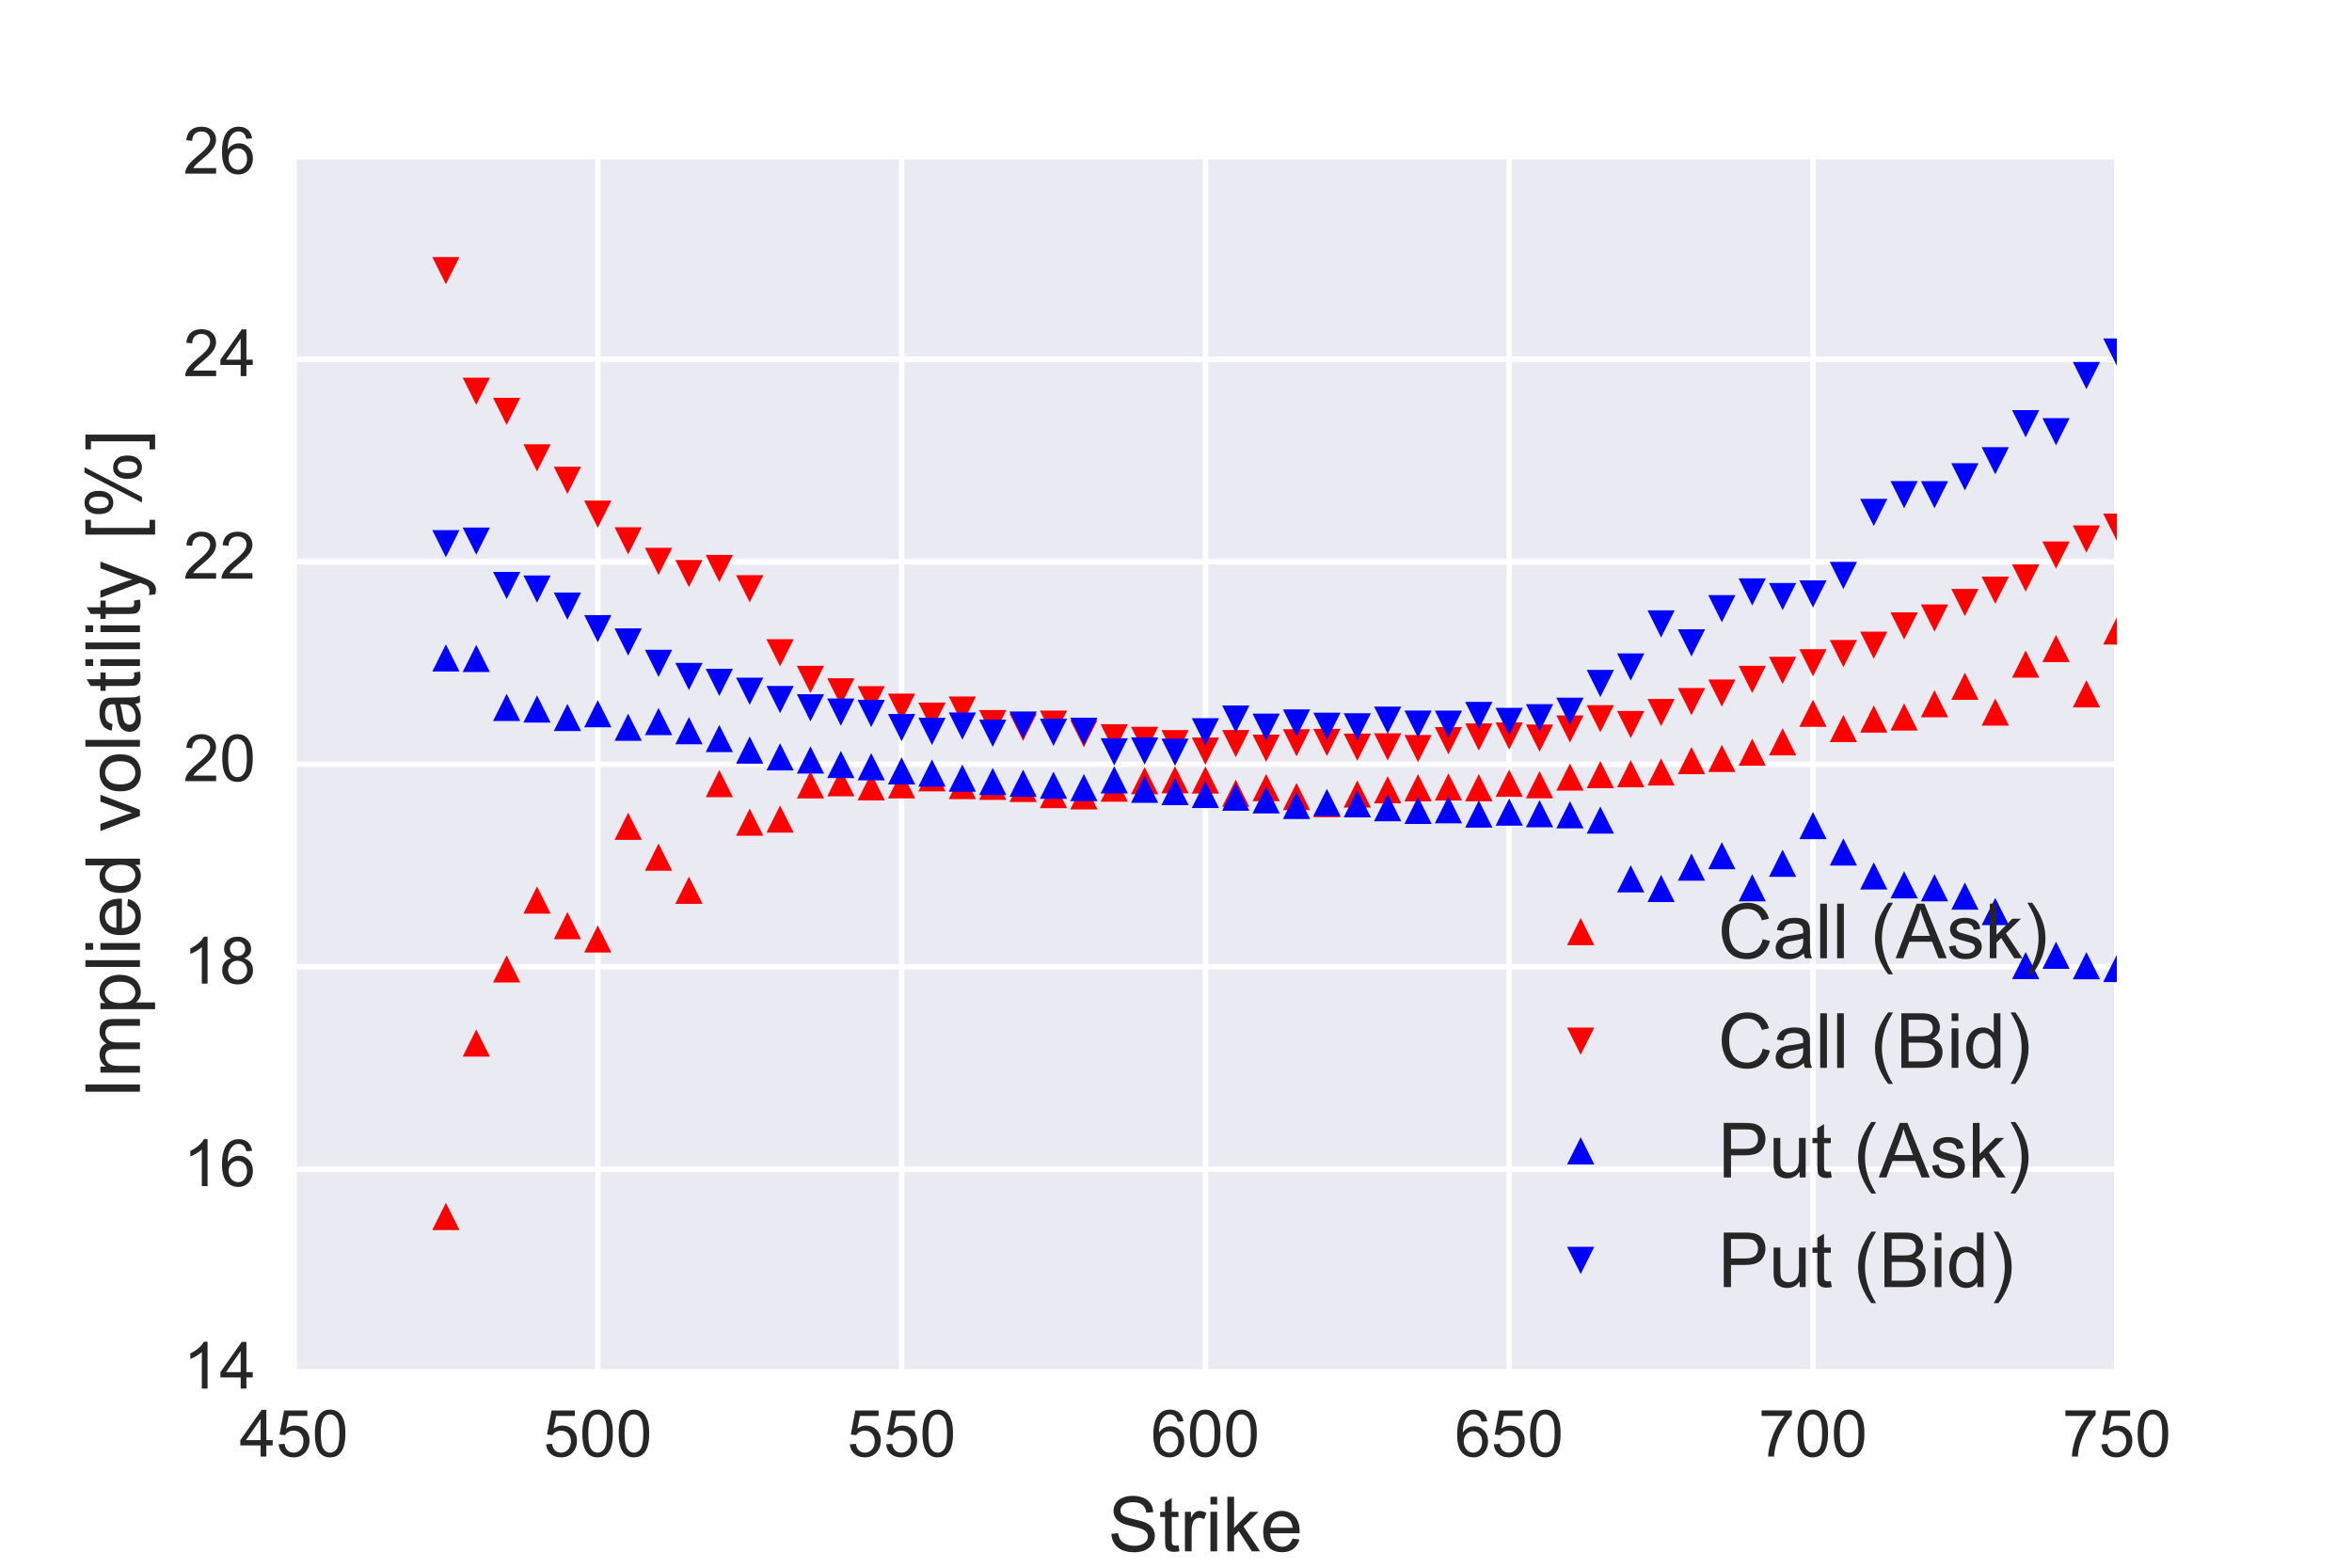 <?xml version="1.0" encoding="utf-8" standalone="no"?>
<!DOCTYPE svg PUBLIC "-//W3C//DTD SVG 1.1//EN"
  "http://www.w3.org/Graphics/SVG/1.1/DTD/svg11.dtd">
<!-- Created with matplotlib (http://matplotlib.org/) -->
<svg height="288pt" version="1.1" viewBox="0 0 432 288" width="432pt" xmlns="http://www.w3.org/2000/svg" xmlns:xlink="http://www.w3.org/1999/xlink">
 <defs>
  <style type="text/css">
*{stroke-linecap:butt;stroke-linejoin:round;stroke-miterlimit:100000;}
  </style>
 </defs>
 <g id="figure_1">
  <g id="patch_1">
   <path d="M 0 288 
L 432 288 
L 432 0 
L 0 0 
z
" style="fill:#ffffff;"/>
  </g>
  <g id="axes_1">
   <g id="patch_2">
    <path d="M 54 252 
L 388.8 252 
L 388.8 28.8 
L 54 28.8 
z
" style="fill:#eaeaf2;"/>
   </g>
   <g id="matplotlib.axis_1">
    <g id="xtick_1">
     <g id="line2d_1">
      <path clip-path="url(#p852583d0a5)" d="M 54 252 
L 54 28.8 
" style="fill:none;stroke:#ffffff;stroke-linecap:round;"/>
     </g>
     <g id="line2d_2">
      <defs>
       <path d="M 0 0 
L 0 0 
" id="mb7d02f98cc" style="stroke:#262626;"/>
      </defs>
      <g>
       <use style="fill:#262626;stroke:#262626;" x="54.0" xlink:href="#mb7d02f98cc" y="252.0"/>
      </g>
     </g>
     <g id="line2d_3">
      <g>
       <use style="fill:#262626;stroke:#262626;" x="54.0" xlink:href="#mb7d02f98cc" y="28.8"/>
      </g>
     </g>
     <g id="text_1">
      <!-- 450 -->
      <defs>
       <path d="M 4.156 35.297 
Q 4.156 48 6.766 55.734 
Q 9.375 63.484 14.516 67.672 
Q 19.672 71.875 27.484 71.875 
Q 33.25 71.875 37.594 69.547 
Q 41.938 67.234 44.766 62.859 
Q 47.609 58.5 49.219 52.219 
Q 50.828 45.953 50.828 35.297 
Q 50.828 22.703 48.234 14.969 
Q 45.656 7.234 40.5 3 
Q 35.359 -1.219 27.484 -1.219 
Q 17.141 -1.219 11.234 6.203 
Q 4.156 15.141 4.156 35.297 
M 13.188 35.297 
Q 13.188 17.672 17.312 11.828 
Q 21.438 6 27.484 6 
Q 33.547 6 37.672 11.859 
Q 41.797 17.719 41.797 35.297 
Q 41.797 52.984 37.672 58.781 
Q 33.547 64.594 27.391 64.594 
Q 21.344 64.594 17.719 59.469 
Q 13.188 52.938 13.188 35.297 
" id="ArialMT-30"/>
       <path d="M 32.328 0 
L 32.328 17.141 
L 1.266 17.141 
L 1.266 25.203 
L 33.938 71.578 
L 41.109 71.578 
L 41.109 25.203 
L 50.781 25.203 
L 50.781 17.141 
L 41.109 17.141 
L 41.109 0 
z
M 32.328 25.203 
L 32.328 57.469 
L 9.906 25.203 
z
" id="ArialMT-34"/>
       <path d="M 4.156 18.75 
L 13.375 19.531 
Q 14.406 12.797 18.141 9.391 
Q 21.875 6 27.156 6 
Q 33.5 6 37.891 10.781 
Q 42.281 15.578 42.281 23.484 
Q 42.281 31 38.062 35.344 
Q 33.844 39.703 27 39.703 
Q 22.75 39.703 19.328 37.766 
Q 15.922 35.844 13.969 32.766 
L 5.719 33.844 
L 12.641 70.609 
L 48.25 70.609 
L 48.25 62.203 
L 19.672 62.203 
L 15.828 42.969 
Q 22.266 47.469 29.344 47.469 
Q 38.719 47.469 45.156 40.969 
Q 51.609 34.469 51.609 24.266 
Q 51.609 14.547 45.953 7.469 
Q 39.062 -1.219 27.156 -1.219 
Q 17.391 -1.219 11.203 4.25 
Q 5.031 9.719 4.156 18.75 
" id="ArialMT-35"/>
      </defs>
      <g style="fill:#262626;" transform="translate(43.99 267.589)scale(0.12 -0.12)">
       <use xlink:href="#ArialMT-34"/>
       <use x="55.615" xlink:href="#ArialMT-35"/>
       <use x="111.23" xlink:href="#ArialMT-30"/>
      </g>
     </g>
    </g>
    <g id="xtick_2">
     <g id="line2d_4">
      <path clip-path="url(#p852583d0a5)" d="M 109.8 252 
L 109.8 28.8 
" style="fill:none;stroke:#ffffff;stroke-linecap:round;"/>
     </g>
     <g id="line2d_5">
      <g>
       <use style="fill:#262626;stroke:#262626;" x="109.8" xlink:href="#mb7d02f98cc" y="252.0"/>
      </g>
     </g>
     <g id="line2d_6">
      <g>
       <use style="fill:#262626;stroke:#262626;" x="109.8" xlink:href="#mb7d02f98cc" y="28.8"/>
      </g>
     </g>
     <g id="text_2">
      <!-- 500 -->
      <g style="fill:#262626;" transform="translate(99.79 267.589)scale(0.12 -0.12)">
       <use xlink:href="#ArialMT-35"/>
       <use x="55.615" xlink:href="#ArialMT-30"/>
       <use x="111.23" xlink:href="#ArialMT-30"/>
      </g>
     </g>
    </g>
    <g id="xtick_3">
     <g id="line2d_7">
      <path clip-path="url(#p852583d0a5)" d="M 165.6 252 
L 165.6 28.8 
" style="fill:none;stroke:#ffffff;stroke-linecap:round;"/>
     </g>
     <g id="line2d_8">
      <g>
       <use style="fill:#262626;stroke:#262626;" x="165.6" xlink:href="#mb7d02f98cc" y="252.0"/>
      </g>
     </g>
     <g id="line2d_9">
      <g>
       <use style="fill:#262626;stroke:#262626;" x="165.6" xlink:href="#mb7d02f98cc" y="28.8"/>
      </g>
     </g>
     <g id="text_3">
      <!-- 550 -->
      <g style="fill:#262626;" transform="translate(155.59 267.589)scale(0.12 -0.12)">
       <use xlink:href="#ArialMT-35"/>
       <use x="55.615" xlink:href="#ArialMT-35"/>
       <use x="111.23" xlink:href="#ArialMT-30"/>
      </g>
     </g>
    </g>
    <g id="xtick_4">
     <g id="line2d_10">
      <path clip-path="url(#p852583d0a5)" d="M 221.4 252 
L 221.4 28.8 
" style="fill:none;stroke:#ffffff;stroke-linecap:round;"/>
     </g>
     <g id="line2d_11">
      <g>
       <use style="fill:#262626;stroke:#262626;" x="221.4" xlink:href="#mb7d02f98cc" y="252.0"/>
      </g>
     </g>
     <g id="line2d_12">
      <g>
       <use style="fill:#262626;stroke:#262626;" x="221.4" xlink:href="#mb7d02f98cc" y="28.8"/>
      </g>
     </g>
     <g id="text_4">
      <!-- 600 -->
      <defs>
       <path d="M 49.75 54.047 
L 41.016 53.375 
Q 39.844 58.547 37.703 60.891 
Q 34.125 64.656 28.906 64.656 
Q 24.703 64.656 21.531 62.312 
Q 17.391 59.281 14.984 53.469 
Q 12.594 47.656 12.5 36.922 
Q 15.672 41.75 20.266 44.094 
Q 24.859 46.438 29.891 46.438 
Q 38.672 46.438 44.844 39.969 
Q 51.031 33.5 51.031 23.25 
Q 51.031 16.5 48.125 10.719 
Q 45.219 4.938 40.141 1.859 
Q 35.062 -1.219 28.609 -1.219 
Q 17.625 -1.219 10.688 6.859 
Q 3.766 14.938 3.766 33.5 
Q 3.766 54.25 11.422 63.672 
Q 18.109 71.875 29.438 71.875 
Q 37.891 71.875 43.281 67.141 
Q 48.688 62.406 49.75 54.047 
M 13.875 23.188 
Q 13.875 18.656 15.797 14.5 
Q 17.719 10.359 21.188 8.172 
Q 24.656 6 28.469 6 
Q 34.031 6 38.031 10.484 
Q 42.047 14.984 42.047 22.703 
Q 42.047 30.125 38.078 34.391 
Q 34.125 38.672 28.125 38.672 
Q 22.172 38.672 18.016 34.391 
Q 13.875 30.125 13.875 23.188 
" id="ArialMT-36"/>
      </defs>
      <g style="fill:#262626;" transform="translate(211.39 267.589)scale(0.12 -0.12)">
       <use xlink:href="#ArialMT-36"/>
       <use x="55.615" xlink:href="#ArialMT-30"/>
       <use x="111.23" xlink:href="#ArialMT-30"/>
      </g>
     </g>
    </g>
    <g id="xtick_5">
     <g id="line2d_13">
      <path clip-path="url(#p852583d0a5)" d="M 277.2 252 
L 277.2 28.8 
" style="fill:none;stroke:#ffffff;stroke-linecap:round;"/>
     </g>
     <g id="line2d_14">
      <g>
       <use style="fill:#262626;stroke:#262626;" x="277.2" xlink:href="#mb7d02f98cc" y="252.0"/>
      </g>
     </g>
     <g id="line2d_15">
      <g>
       <use style="fill:#262626;stroke:#262626;" x="277.2" xlink:href="#mb7d02f98cc" y="28.8"/>
      </g>
     </g>
     <g id="text_5">
      <!-- 650 -->
      <g style="fill:#262626;" transform="translate(267.19 267.589)scale(0.12 -0.12)">
       <use xlink:href="#ArialMT-36"/>
       <use x="55.615" xlink:href="#ArialMT-35"/>
       <use x="111.23" xlink:href="#ArialMT-30"/>
      </g>
     </g>
    </g>
    <g id="xtick_6">
     <g id="line2d_16">
      <path clip-path="url(#p852583d0a5)" d="M 333 252 
L 333 28.8 
" style="fill:none;stroke:#ffffff;stroke-linecap:round;"/>
     </g>
     <g id="line2d_17">
      <g>
       <use style="fill:#262626;stroke:#262626;" x="333.0" xlink:href="#mb7d02f98cc" y="252.0"/>
      </g>
     </g>
     <g id="line2d_18">
      <g>
       <use style="fill:#262626;stroke:#262626;" x="333.0" xlink:href="#mb7d02f98cc" y="28.8"/>
      </g>
     </g>
     <g id="text_6">
      <!-- 700 -->
      <defs>
       <path d="M 4.734 62.203 
L 4.734 70.656 
L 51.078 70.656 
L 51.078 63.812 
Q 44.234 56.547 37.516 44.484 
Q 30.812 32.422 27.156 19.672 
Q 24.516 10.688 23.781 0 
L 14.75 0 
Q 14.891 8.453 18.062 20.406 
Q 21.234 32.375 27.172 43.484 
Q 33.109 54.594 39.797 62.203 
z
" id="ArialMT-37"/>
      </defs>
      <g style="fill:#262626;" transform="translate(322.99 267.589)scale(0.12 -0.12)">
       <use xlink:href="#ArialMT-37"/>
       <use x="55.615" xlink:href="#ArialMT-30"/>
       <use x="111.23" xlink:href="#ArialMT-30"/>
      </g>
     </g>
    </g>
    <g id="xtick_7">
     <g id="line2d_19">
      <path clip-path="url(#p852583d0a5)" d="M 388.8 252 
L 388.8 28.8 
" style="fill:none;stroke:#ffffff;stroke-linecap:round;"/>
     </g>
     <g id="line2d_20">
      <g>
       <use style="fill:#262626;stroke:#262626;" x="388.8" xlink:href="#mb7d02f98cc" y="252.0"/>
      </g>
     </g>
     <g id="line2d_21">
      <g>
       <use style="fill:#262626;stroke:#262626;" x="388.8" xlink:href="#mb7d02f98cc" y="28.8"/>
      </g>
     </g>
     <g id="text_7">
      <!-- 750 -->
      <g style="fill:#262626;" transform="translate(378.79 267.589)scale(0.12 -0.12)">
       <use xlink:href="#ArialMT-37"/>
       <use x="55.615" xlink:href="#ArialMT-35"/>
       <use x="111.23" xlink:href="#ArialMT-30"/>
      </g>
     </g>
    </g>
    <g id="text_8">
     <!-- Strike -->
     <defs>
      <path d="M 42.094 16.703 
L 51.172 15.578 
Q 49.031 7.625 43.219 3.219 
Q 37.406 -1.172 28.375 -1.172 
Q 17 -1.172 10.328 5.828 
Q 3.656 12.844 3.656 25.484 
Q 3.656 38.578 10.391 45.797 
Q 17.141 53.031 27.875 53.031 
Q 38.281 53.031 44.875 45.953 
Q 51.469 38.875 51.469 26.031 
Q 51.469 25.25 51.422 23.688 
L 12.75 23.688 
Q 13.234 15.141 17.578 10.594 
Q 21.922 6.062 28.422 6.062 
Q 33.25 6.062 36.672 8.594 
Q 40.094 11.141 42.094 16.703 
M 13.234 30.906 
L 42.188 30.906 
Q 41.609 37.453 38.875 40.719 
Q 34.672 45.797 27.984 45.797 
Q 21.922 45.797 17.797 41.75 
Q 13.672 37.703 13.234 30.906 
" id="ArialMT-65"/>
      <path d="M 25.781 7.859 
L 27.047 0.094 
Q 23.344 -0.688 20.406 -0.688 
Q 15.625 -0.688 12.984 0.828 
Q 10.359 2.344 9.281 4.812 
Q 8.203 7.281 8.203 15.188 
L 8.203 45.016 
L 1.766 45.016 
L 1.766 51.859 
L 8.203 51.859 
L 8.203 64.703 
L 16.938 69.969 
L 16.938 51.859 
L 25.781 51.859 
L 25.781 45.016 
L 16.938 45.016 
L 16.938 14.703 
Q 16.938 10.938 17.406 9.859 
Q 17.875 8.797 18.922 8.156 
Q 19.969 7.516 21.922 7.516 
Q 23.391 7.516 25.781 7.859 
" id="ArialMT-74"/>
      <path d="M 4.5 23 
L 13.422 23.781 
Q 14.062 18.406 16.375 14.969 
Q 18.703 11.531 23.578 9.406 
Q 28.469 7.281 34.578 7.281 
Q 39.984 7.281 44.141 8.891 
Q 48.297 10.5 50.312 13.297 
Q 52.344 16.109 52.344 19.438 
Q 52.344 22.797 50.391 25.312 
Q 48.438 27.828 43.953 29.547 
Q 41.062 30.672 31.203 33.031 
Q 21.344 35.406 17.391 37.5 
Q 12.25 40.188 9.734 44.156 
Q 7.234 48.141 7.234 53.078 
Q 7.234 58.5 10.297 63.203 
Q 13.375 67.922 19.281 70.359 
Q 25.203 72.797 32.422 72.797 
Q 40.375 72.797 46.453 70.234 
Q 52.547 67.672 55.812 62.688 
Q 59.078 57.719 59.328 51.422 
L 50.25 50.734 
Q 49.516 57.516 45.281 60.984 
Q 41.062 64.453 32.812 64.453 
Q 24.219 64.453 20.281 61.297 
Q 16.359 58.156 16.359 53.719 
Q 16.359 49.859 19.141 47.359 
Q 21.875 44.875 33.422 42.266 
Q 44.969 39.656 49.266 37.703 
Q 55.516 34.812 58.484 30.391 
Q 61.469 25.984 61.469 20.219 
Q 61.469 14.5 58.203 9.438 
Q 54.938 4.391 48.797 1.578 
Q 42.672 -1.219 35.016 -1.219 
Q 25.297 -1.219 18.719 1.609 
Q 12.156 4.438 8.422 10.125 
Q 4.688 15.828 4.5 23 
" id="ArialMT-53"/>
      <path d="M 6.641 61.469 
L 6.641 71.578 
L 15.438 71.578 
L 15.438 61.469 
z
M 6.641 0 
L 6.641 51.859 
L 15.438 51.859 
L 15.438 0 
z
" id="ArialMT-69"/>
      <path d="M 6.5 0 
L 6.5 51.859 
L 14.406 51.859 
L 14.406 44 
Q 17.438 49.516 20 51.266 
Q 22.562 53.031 25.641 53.031 
Q 30.078 53.031 34.672 50.203 
L 31.641 42.047 
Q 28.422 43.953 25.203 43.953 
Q 22.312 43.953 20.016 42.219 
Q 17.719 40.484 16.75 37.406 
Q 15.281 32.719 15.281 27.156 
L 15.281 0 
z
" id="ArialMT-72"/>
      <path d="M 6.641 0 
L 6.641 71.578 
L 15.438 71.578 
L 15.438 30.766 
L 36.234 51.859 
L 47.609 51.859 
L 27.781 32.625 
L 49.609 0 
L 38.766 0 
L 21.625 26.516 
L 15.438 20.562 
L 15.438 0 
z
" id="ArialMT-6b"/>
     </defs>
     <g style="fill:#262626;" transform="translate(203.507 284.995)scale(0.14 -0.14)">
      <use xlink:href="#ArialMT-53"/>
      <use x="66.699" xlink:href="#ArialMT-74"/>
      <use x="94.482" xlink:href="#ArialMT-72"/>
      <use x="127.783" xlink:href="#ArialMT-69"/>
      <use x="150.0" xlink:href="#ArialMT-6b"/>
      <use x="200.0" xlink:href="#ArialMT-65"/>
     </g>
    </g>
   </g>
   <g id="matplotlib.axis_2">
    <g id="ytick_1">
     <g id="line2d_22">
      <path clip-path="url(#p852583d0a5)" d="M 54 252 
L 388.8 252 
" style="fill:none;stroke:#ffffff;stroke-linecap:round;"/>
     </g>
     <g id="line2d_23">
      <g>
       <use style="fill:#262626;stroke:#262626;" x="54.0" xlink:href="#mb7d02f98cc" y="252.0"/>
      </g>
     </g>
     <g id="line2d_24">
      <g>
       <use style="fill:#262626;stroke:#262626;" x="388.8" xlink:href="#mb7d02f98cc" y="252.0"/>
      </g>
     </g>
     <g id="text_9">
      <!-- 14 -->
      <defs>
       <path d="M 37.25 0 
L 28.469 0 
L 28.469 56 
Q 25.297 52.984 20.141 49.953 
Q 14.984 46.922 10.891 45.406 
L 10.891 53.906 
Q 18.266 57.375 23.781 62.297 
Q 29.297 67.234 31.594 71.875 
L 37.25 71.875 
z
" id="ArialMT-31"/>
      </defs>
      <g style="fill:#262626;" transform="translate(33.654 255.102)scale(0.12 -0.12)">
       <use xlink:href="#ArialMT-31"/>
       <use x="55.615" xlink:href="#ArialMT-34"/>
      </g>
     </g>
    </g>
    <g id="ytick_2">
     <g id="line2d_25">
      <path clip-path="url(#p852583d0a5)" d="M 54 214.8 
L 388.8 214.8 
" style="fill:none;stroke:#ffffff;stroke-linecap:round;"/>
     </g>
     <g id="line2d_26">
      <g>
       <use style="fill:#262626;stroke:#262626;" x="54.0" xlink:href="#mb7d02f98cc" y="214.8"/>
      </g>
     </g>
     <g id="line2d_27">
      <g>
       <use style="fill:#262626;stroke:#262626;" x="388.8" xlink:href="#mb7d02f98cc" y="214.8"/>
      </g>
     </g>
     <g id="text_10">
      <!-- 16 -->
      <g style="fill:#262626;" transform="translate(33.654 217.902)scale(0.12 -0.12)">
       <use xlink:href="#ArialMT-31"/>
       <use x="55.615" xlink:href="#ArialMT-36"/>
      </g>
     </g>
    </g>
    <g id="ytick_3">
     <g id="line2d_28">
      <path clip-path="url(#p852583d0a5)" d="M 54 177.6 
L 388.8 177.6 
" style="fill:none;stroke:#ffffff;stroke-linecap:round;"/>
     </g>
     <g id="line2d_29">
      <g>
       <use style="fill:#262626;stroke:#262626;" x="54.0" xlink:href="#mb7d02f98cc" y="177.6"/>
      </g>
     </g>
     <g id="line2d_30">
      <g>
       <use style="fill:#262626;stroke:#262626;" x="388.8" xlink:href="#mb7d02f98cc" y="177.6"/>
      </g>
     </g>
     <g id="text_11">
      <!-- 18 -->
      <defs>
       <path d="M 17.672 38.812 
Q 12.203 40.828 9.562 44.531 
Q 6.938 48.25 6.938 53.422 
Q 6.938 61.234 12.547 66.547 
Q 18.172 71.875 27.484 71.875 
Q 36.859 71.875 42.578 66.422 
Q 48.297 60.984 48.297 53.172 
Q 48.297 48.188 45.672 44.5 
Q 43.062 40.828 37.75 38.812 
Q 44.344 36.672 47.781 31.875 
Q 51.219 27.094 51.219 20.453 
Q 51.219 11.281 44.719 5.031 
Q 38.234 -1.219 27.641 -1.219 
Q 17.047 -1.219 10.547 5.047 
Q 4.047 11.328 4.047 20.703 
Q 4.047 27.688 7.594 32.391 
Q 11.141 37.109 17.672 38.812 
M 15.922 53.719 
Q 15.922 48.641 19.188 45.406 
Q 22.469 42.188 27.688 42.188 
Q 32.766 42.188 36.016 45.375 
Q 39.266 48.578 39.266 53.219 
Q 39.266 58.062 35.906 61.359 
Q 32.562 64.656 27.594 64.656 
Q 22.562 64.656 19.234 61.422 
Q 15.922 58.203 15.922 53.719 
M 13.094 20.656 
Q 13.094 16.891 14.875 13.375 
Q 16.656 9.859 20.172 7.922 
Q 23.688 6 27.734 6 
Q 34.031 6 38.125 10.047 
Q 42.234 14.109 42.234 20.359 
Q 42.234 26.703 38.016 30.859 
Q 33.797 35.016 27.438 35.016 
Q 21.234 35.016 17.156 30.906 
Q 13.094 26.812 13.094 20.656 
" id="ArialMT-38"/>
      </defs>
      <g style="fill:#262626;" transform="translate(33.654 180.702)scale(0.12 -0.12)">
       <use xlink:href="#ArialMT-31"/>
       <use x="55.615" xlink:href="#ArialMT-38"/>
      </g>
     </g>
    </g>
    <g id="ytick_4">
     <g id="line2d_31">
      <path clip-path="url(#p852583d0a5)" d="M 54 140.4 
L 388.8 140.4 
" style="fill:none;stroke:#ffffff;stroke-linecap:round;"/>
     </g>
     <g id="line2d_32">
      <g>
       <use style="fill:#262626;stroke:#262626;" x="54.0" xlink:href="#mb7d02f98cc" y="140.4"/>
      </g>
     </g>
     <g id="line2d_33">
      <g>
       <use style="fill:#262626;stroke:#262626;" x="388.8" xlink:href="#mb7d02f98cc" y="140.4"/>
      </g>
     </g>
     <g id="text_12">
      <!-- 20 -->
      <defs>
       <path d="M 50.344 8.453 
L 50.344 0 
L 3.031 0 
Q 2.938 3.172 4.047 6.109 
Q 5.859 10.938 9.828 15.625 
Q 13.812 20.312 21.344 26.469 
Q 33.016 36.031 37.109 41.625 
Q 41.219 47.219 41.219 52.203 
Q 41.219 57.422 37.469 61 
Q 33.734 64.594 27.734 64.594 
Q 21.391 64.594 17.578 60.781 
Q 13.766 56.984 13.719 50.25 
L 4.688 51.172 
Q 5.609 61.281 11.656 66.578 
Q 17.719 71.875 27.938 71.875 
Q 38.234 71.875 44.234 66.156 
Q 50.25 60.453 50.25 52 
Q 50.25 47.703 48.484 43.547 
Q 46.734 39.406 42.656 34.812 
Q 38.578 30.219 29.109 22.219 
Q 21.188 15.578 18.938 13.203 
Q 16.703 10.844 15.234 8.453 
z
" id="ArialMT-32"/>
      </defs>
      <g style="fill:#262626;" transform="translate(33.654 143.502)scale(0.12 -0.12)">
       <use xlink:href="#ArialMT-32"/>
       <use x="55.615" xlink:href="#ArialMT-30"/>
      </g>
     </g>
    </g>
    <g id="ytick_5">
     <g id="line2d_34">
      <path clip-path="url(#p852583d0a5)" d="M 54 103.2 
L 388.8 103.2 
" style="fill:none;stroke:#ffffff;stroke-linecap:round;"/>
     </g>
     <g id="line2d_35">
      <g>
       <use style="fill:#262626;stroke:#262626;" x="54.0" xlink:href="#mb7d02f98cc" y="103.2"/>
      </g>
     </g>
     <g id="line2d_36">
      <g>
       <use style="fill:#262626;stroke:#262626;" x="388.8" xlink:href="#mb7d02f98cc" y="103.2"/>
      </g>
     </g>
     <g id="text_13">
      <!-- 22 -->
      <g style="fill:#262626;" transform="translate(33.654 106.302)scale(0.12 -0.12)">
       <use xlink:href="#ArialMT-32"/>
       <use x="55.615" xlink:href="#ArialMT-32"/>
      </g>
     </g>
    </g>
    <g id="ytick_6">
     <g id="line2d_37">
      <path clip-path="url(#p852583d0a5)" d="M 54 66 
L 388.8 66 
" style="fill:none;stroke:#ffffff;stroke-linecap:round;"/>
     </g>
     <g id="line2d_38">
      <g>
       <use style="fill:#262626;stroke:#262626;" x="54.0" xlink:href="#mb7d02f98cc" y="66.0"/>
      </g>
     </g>
     <g id="line2d_39">
      <g>
       <use style="fill:#262626;stroke:#262626;" x="388.8" xlink:href="#mb7d02f98cc" y="66.0"/>
      </g>
     </g>
     <g id="text_14">
      <!-- 24 -->
      <g style="fill:#262626;" transform="translate(33.654 69.102)scale(0.12 -0.12)">
       <use xlink:href="#ArialMT-32"/>
       <use x="55.615" xlink:href="#ArialMT-34"/>
      </g>
     </g>
    </g>
    <g id="ytick_7">
     <g id="line2d_40">
      <path clip-path="url(#p852583d0a5)" d="M 54 28.8 
L 388.8 28.8 
" style="fill:none;stroke:#ffffff;stroke-linecap:round;"/>
     </g>
     <g id="line2d_41">
      <g>
       <use style="fill:#262626;stroke:#262626;" x="54.0" xlink:href="#mb7d02f98cc" y="28.8"/>
      </g>
     </g>
     <g id="line2d_42">
      <g>
       <use style="fill:#262626;stroke:#262626;" x="388.8" xlink:href="#mb7d02f98cc" y="28.8"/>
      </g>
     </g>
     <g id="text_15">
      <!-- 26 -->
      <g style="fill:#262626;" transform="translate(33.654 31.902)scale(0.12 -0.12)">
       <use xlink:href="#ArialMT-32"/>
       <use x="55.615" xlink:href="#ArialMT-36"/>
      </g>
     </g>
    </g>
    <g id="text_16">
     <!-- Implied volatility [%] -->
     <defs>
      <path d="M 9.328 0 
L 9.328 71.578 
L 18.797 71.578 
L 18.797 0 
z
" id="ArialMT-49"/>
      <path d="M 40.438 6.391 
Q 35.547 2.25 31.031 0.531 
Q 26.516 -1.172 21.344 -1.172 
Q 12.797 -1.172 8.203 3 
Q 3.609 7.172 3.609 13.672 
Q 3.609 17.484 5.344 20.625 
Q 7.078 23.781 9.891 25.688 
Q 12.703 27.594 16.219 28.562 
Q 18.797 29.25 24.031 29.891 
Q 34.672 31.156 39.703 32.906 
Q 39.75 34.719 39.75 35.203 
Q 39.75 40.578 37.25 42.781 
Q 33.891 45.75 27.25 45.75 
Q 21.047 45.75 18.094 43.578 
Q 15.141 41.406 13.719 35.891 
L 5.125 37.062 
Q 6.297 42.578 8.984 45.969 
Q 11.672 49.359 16.75 51.188 
Q 21.828 53.031 28.516 53.031 
Q 35.156 53.031 39.297 51.469 
Q 43.453 49.906 45.406 47.531 
Q 47.359 45.172 48.141 41.547 
Q 48.578 39.312 48.578 33.453 
L 48.578 21.734 
Q 48.578 9.469 49.141 6.219 
Q 49.703 2.984 51.375 0 
L 42.188 0 
Q 40.828 2.734 40.438 6.391 
M 39.703 26.031 
Q 34.906 24.078 25.344 22.703 
Q 19.922 21.922 17.672 20.938 
Q 15.438 19.969 14.203 18.094 
Q 12.984 16.219 12.984 13.922 
Q 12.984 10.406 15.641 8.062 
Q 18.312 5.719 23.438 5.719 
Q 28.516 5.719 32.469 7.938 
Q 36.422 10.156 38.281 14.016 
Q 39.703 17 39.703 22.797 
z
" id="ArialMT-61"/>
      <path d="M 6.203 -19.969 
L 5.219 -11.719 
Q 8.109 -12.5 10.25 -12.5 
Q 13.188 -12.5 14.938 -11.516 
Q 16.703 -10.547 17.828 -8.797 
Q 18.656 -7.469 20.516 -2.25 
Q 20.75 -1.516 21.297 -0.094 
L 1.609 51.859 
L 11.078 51.859 
L 21.875 21.828 
Q 23.969 16.109 25.641 9.812 
Q 27.156 15.875 29.25 21.625 
L 40.328 51.859 
L 49.125 51.859 
L 29.391 -0.875 
Q 26.219 -9.422 24.469 -12.641 
Q 22.125 -17 19.094 -19.016 
Q 16.062 -21.047 11.859 -21.047 
Q 9.328 -21.047 6.203 -19.969 
" id="ArialMT-79"/>
      <path d="M 40.234 0 
L 40.234 6.547 
Q 35.297 -1.172 25.734 -1.172 
Q 19.531 -1.172 14.328 2.25 
Q 9.125 5.672 6.266 11.797 
Q 3.422 17.922 3.422 25.875 
Q 3.422 33.641 6 39.969 
Q 8.594 46.297 13.766 49.656 
Q 18.953 53.031 25.344 53.031 
Q 30.031 53.031 33.688 51.047 
Q 37.359 49.078 39.656 45.906 
L 39.656 71.578 
L 48.391 71.578 
L 48.391 0 
z
M 12.453 25.875 
Q 12.453 15.922 16.641 10.984 
Q 20.844 6.062 26.562 6.062 
Q 32.328 6.062 36.344 10.766 
Q 40.375 15.484 40.375 25.141 
Q 40.375 35.797 36.266 40.766 
Q 32.172 45.75 26.172 45.75 
Q 20.312 45.75 16.375 40.969 
Q 12.453 36.188 12.453 25.875 
" id="ArialMT-64"/>
      <path d="M 21 0 
L 1.266 51.859 
L 10.547 51.859 
L 21.688 20.797 
Q 23.484 15.766 25 10.359 
Q 26.172 14.453 28.266 20.219 
L 39.797 51.859 
L 48.828 51.859 
L 29.203 0 
z
" id="ArialMT-76"/>
      <path d="M 6.594 -19.875 
L 6.594 51.859 
L 14.594 51.859 
L 14.594 45.125 
Q 17.438 49.078 21 51.047 
Q 24.562 53.031 29.641 53.031 
Q 36.281 53.031 41.359 49.609 
Q 46.438 46.188 49.016 39.953 
Q 51.609 33.734 51.609 26.312 
Q 51.609 18.359 48.75 11.984 
Q 45.906 5.609 40.453 2.219 
Q 35.016 -1.172 29 -1.172 
Q 24.609 -1.172 21.109 0.688 
Q 17.625 2.547 15.375 5.375 
L 15.375 -19.875 
z
M 14.547 25.641 
Q 14.547 15.625 18.594 10.844 
Q 22.656 6.062 28.422 6.062 
Q 34.281 6.062 38.453 11.016 
Q 42.625 15.969 42.625 26.375 
Q 42.625 36.281 38.547 41.203 
Q 34.469 46.141 28.812 46.141 
Q 23.188 46.141 18.859 40.891 
Q 14.547 35.641 14.547 25.641 
" id="ArialMT-70"/>
      <path d="M 6.391 0 
L 6.391 71.578 
L 15.188 71.578 
L 15.188 0 
z
" id="ArialMT-6c"/>
      <path d="M 3.328 25.922 
Q 3.328 40.328 11.328 47.266 
Q 18.016 53.031 27.641 53.031 
Q 38.328 53.031 45.109 46.016 
Q 51.906 39.016 51.906 26.656 
Q 51.906 16.656 48.906 10.906 
Q 45.906 5.172 40.156 2 
Q 34.422 -1.172 27.641 -1.172 
Q 16.75 -1.172 10.031 5.812 
Q 3.328 12.797 3.328 25.922 
M 12.359 25.922 
Q 12.359 15.969 16.703 11.016 
Q 21.047 6.062 27.641 6.062 
Q 34.188 6.062 38.531 11.031 
Q 42.875 16.016 42.875 26.219 
Q 42.875 35.844 38.5 40.797 
Q 34.125 45.75 27.641 45.75 
Q 21.047 45.75 16.703 40.812 
Q 12.359 35.891 12.359 25.922 
" id="ArialMT-6f"/>
      <path d="M 6.594 0 
L 6.594 51.859 
L 14.453 51.859 
L 14.453 44.578 
Q 16.891 48.391 20.938 50.703 
Q 25 53.031 30.172 53.031 
Q 35.938 53.031 39.625 50.641 
Q 43.312 48.25 44.828 43.953 
Q 50.984 53.031 60.844 53.031 
Q 68.562 53.031 72.703 48.75 
Q 76.859 44.484 76.859 35.594 
L 76.859 0 
L 68.109 0 
L 68.109 32.672 
Q 68.109 37.938 67.25 40.25 
Q 66.406 42.578 64.156 43.984 
Q 61.922 45.406 58.891 45.406 
Q 53.422 45.406 49.797 41.766 
Q 46.188 38.141 46.188 30.125 
L 46.188 0 
L 37.406 0 
L 37.406 33.688 
Q 37.406 39.547 35.25 42.469 
Q 33.109 45.406 28.219 45.406 
Q 24.516 45.406 21.359 43.453 
Q 18.219 41.5 16.797 37.734 
Q 15.375 33.984 15.375 26.906 
L 15.375 0 
z
" id="ArialMT-6d"/>
      <path d="M 6.781 -19.875 
L 6.781 71.578 
L 26.172 71.578 
L 26.172 64.312 
L 15.578 64.312 
L 15.578 -12.594 
L 26.172 -12.594 
L 26.172 -19.875 
z
" id="ArialMT-5b"/>
      <path d="M 5.812 54.391 
Q 5.812 62.062 9.672 67.422 
Q 13.531 72.797 20.844 72.797 
Q 27.594 72.797 32 67.984 
Q 36.422 63.188 36.422 53.859 
Q 36.422 44.781 31.953 39.875 
Q 27.484 34.969 20.953 34.969 
Q 14.453 34.969 10.125 39.797 
Q 5.812 44.625 5.812 54.391 
M 21.094 66.75 
Q 17.828 66.75 15.656 63.906 
Q 13.484 61.078 13.484 53.516 
Q 13.484 46.625 15.672 43.812 
Q 17.875 41.016 21.094 41.016 
Q 24.422 41.016 26.594 43.844 
Q 28.766 46.688 28.766 54.203 
Q 28.766 61.141 26.562 63.938 
Q 24.359 66.75 21.094 66.75 
M 21.141 -2.641 
L 60.297 72.797 
L 67.438 72.797 
L 28.422 -2.641 
z
M 52.094 16.797 
Q 52.094 24.516 55.953 29.859 
Q 59.812 35.203 67.188 35.203 
Q 73.922 35.203 78.344 30.391 
Q 82.766 25.594 82.766 16.266 
Q 82.766 7.172 78.297 2.266 
Q 73.828 -2.641 67.234 -2.641 
Q 60.75 -2.641 56.422 2.219 
Q 52.094 7.078 52.094 16.797 
M 67.438 29.156 
Q 64.109 29.156 61.938 26.312 
Q 59.766 23.484 59.766 15.922 
Q 59.766 9.078 61.953 6.25 
Q 64.156 3.422 67.391 3.422 
Q 70.75 3.422 72.922 6.25 
Q 75.094 9.078 75.094 16.609 
Q 75.094 23.531 72.891 26.344 
Q 70.703 29.156 67.438 29.156 
" id="ArialMT-25"/>
      <path d="M 21.297 -19.875 
L 1.906 -19.875 
L 1.906 -12.594 
L 12.5 -12.594 
L 12.5 64.312 
L 1.906 64.312 
L 1.906 71.578 
L 21.297 71.578 
z
" id="ArialMT-5d"/>
      <path id="ArialMT-20"/>
     </defs>
     <g style="fill:#262626;" transform="translate(25.707 201.863)rotate(-90.0)scale(0.14 -0.14)">
      <use xlink:href="#ArialMT-49"/>
      <use x="27.783" xlink:href="#ArialMT-6d"/>
      <use x="111.084" xlink:href="#ArialMT-70"/>
      <use x="166.699" xlink:href="#ArialMT-6c"/>
      <use x="188.916" xlink:href="#ArialMT-69"/>
      <use x="211.133" xlink:href="#ArialMT-65"/>
      <use x="266.748" xlink:href="#ArialMT-64"/>
      <use x="322.363" xlink:href="#ArialMT-20"/>
      <use x="350.146" xlink:href="#ArialMT-76"/>
      <use x="400.146" xlink:href="#ArialMT-6f"/>
      <use x="455.762" xlink:href="#ArialMT-6c"/>
      <use x="477.979" xlink:href="#ArialMT-61"/>
      <use x="533.594" xlink:href="#ArialMT-74"/>
      <use x="561.377" xlink:href="#ArialMT-69"/>
      <use x="583.594" xlink:href="#ArialMT-6c"/>
      <use x="605.811" xlink:href="#ArialMT-69"/>
      <use x="628.027" xlink:href="#ArialMT-74"/>
      <use x="655.811" xlink:href="#ArialMT-79"/>
      <use x="705.811" xlink:href="#ArialMT-20"/>
      <use x="733.594" xlink:href="#ArialMT-5b"/>
      <use x="761.377" xlink:href="#ArialMT-25"/>
      <use x="850.293" xlink:href="#ArialMT-5d"/>
     </g>
    </g>
   </g>
   <g id="line2d_43">
    <defs>
     <path d="M 0 -2.5 
L -2.5 2.5 
L 2.5 2.5 
z
" id="m9ca5ffddb6"/>
    </defs>
    <g clip-path="url(#p852583d0a5)">
     <use style="fill:#ff0000;" x="81.9" xlink:href="#m9ca5ffddb6" y="223.471"/>
     <use style="fill:#ff0000;" x="87.48" xlink:href="#m9ca5ffddb6" y="191.613"/>
     <use style="fill:#ff0000;" x="93.06" xlink:href="#m9ca5ffddb6" y="177.994"/>
     <use style="fill:#ff0000;" x="98.64" xlink:href="#m9ca5ffddb6" y="165.343"/>
     <use style="fill:#ff0000;" x="104.22" xlink:href="#m9ca5ffddb6" y="170.041"/>
     <use style="fill:#ff0000;" x="109.8" xlink:href="#m9ca5ffddb6" y="172.485"/>
     <use style="fill:#ff0000;" x="115.38" xlink:href="#m9ca5ffddb6" y="151.789"/>
     <use style="fill:#ff0000;" x="120.96" xlink:href="#m9ca5ffddb6" y="157.462"/>
     <use style="fill:#ff0000;" x="126.54" xlink:href="#m9ca5ffddb6" y="163.544"/>
     <use style="fill:#ff0000;" x="132.12" xlink:href="#m9ca5ffddb6" y="143.949"/>
     <use style="fill:#ff0000;" x="137.7" xlink:href="#m9ca5ffddb6" y="151.037"/>
     <use style="fill:#ff0000;" x="143.28" xlink:href="#m9ca5ffddb6" y="150.468"/>
     <use style="fill:#ff0000;" x="148.86" xlink:href="#m9ca5ffddb6" y="144.187"/>
     <use style="fill:#ff0000;" x="154.44" xlink:href="#m9ca5ffddb6" y="143.798"/>
     <use style="fill:#ff0000;" x="160.02" xlink:href="#m9ca5ffddb6" y="144.537"/>
     <use style="fill:#ff0000;" x="165.6" xlink:href="#m9ca5ffddb6" y="144.176"/>
     <use style="fill:#ff0000;" x="171.18" xlink:href="#m9ca5ffddb6" y="142.883"/>
     <use style="fill:#ff0000;" x="176.76" xlink:href="#m9ca5ffddb6" y="144.315"/>
     <use style="fill:#ff0000;" x="182.34" xlink:href="#m9ca5ffddb6" y="144.446"/>
     <use style="fill:#ff0000;" x="187.92" xlink:href="#m9ca5ffddb6" y="144.838"/>
     <use style="fill:#ff0000;" x="193.5" xlink:href="#m9ca5ffddb6" y="145.971"/>
     <use style="fill:#ff0000;" x="199.08" xlink:href="#m9ca5ffddb6" y="146.203"/>
     <use style="fill:#ff0000;" x="204.66" xlink:href="#m9ca5ffddb6" y="144.782"/>
     <use style="fill:#ff0000;" x="210.24" xlink:href="#m9ca5ffddb6" y="143.409"/>
     <use style="fill:#ff0000;" x="215.82" xlink:href="#m9ca5ffddb6" y="143.237"/>
     <use style="fill:#ff0000;" x="221.4" xlink:href="#m9ca5ffddb6" y="143.287"/>
     <use style="fill:#ff0000;" x="226.98" xlink:href="#m9ca5ffddb6" y="145.712"/>
     <use style="fill:#ff0000;" x="232.56" xlink:href="#m9ca5ffddb6" y="144.689"/>
     <use style="fill:#ff0000;" x="238.14" xlink:href="#m9ca5ffddb6" y="146.328"/>
     <use style="fill:#ff0000;" x="243.72" xlink:href="#m9ca5ffddb6" y="147.63"/>
     <use style="fill:#ff0000;" x="249.3" xlink:href="#m9ca5ffddb6" y="145.863"/>
     <use style="fill:#ff0000;" x="254.88" xlink:href="#m9ca5ffddb6" y="145.083"/>
     <use style="fill:#ff0000;" x="260.46" xlink:href="#m9ca5ffddb6" y="144.711"/>
     <use style="fill:#ff0000;" x="266.04" xlink:href="#m9ca5ffddb6" y="144.57"/>
     <use style="fill:#ff0000;" x="271.62" xlink:href="#m9ca5ffddb6" y="144.708"/>
     <use style="fill:#ff0000;" x="277.2" xlink:href="#m9ca5ffddb6" y="143.884"/>
     <use style="fill:#ff0000;" x="282.78" xlink:href="#m9ca5ffddb6" y="144.159"/>
     <use style="fill:#ff0000;" x="288.36" xlink:href="#m9ca5ffddb6" y="142.747"/>
     <use style="fill:#ff0000;" x="293.94" xlink:href="#m9ca5ffddb6" y="142.308"/>
     <use style="fill:#ff0000;" x="299.52" xlink:href="#m9ca5ffddb6" y="142.135"/>
     <use style="fill:#ff0000;" x="305.1" xlink:href="#m9ca5ffddb6" y="141.814"/>
     <use style="fill:#ff0000;" x="310.68" xlink:href="#m9ca5ffddb6" y="139.727"/>
     <use style="fill:#ff0000;" x="316.26" xlink:href="#m9ca5ffddb6" y="139.327"/>
     <use style="fill:#ff0000;" x="321.84" xlink:href="#m9ca5ffddb6" y="138.185"/>
     <use style="fill:#ff0000;" x="327.42" xlink:href="#m9ca5ffddb6" y="136.275"/>
     <use style="fill:#ff0000;" x="333.0" xlink:href="#m9ca5ffddb6" y="131.031"/>
     <use style="fill:#ff0000;" x="338.58" xlink:href="#m9ca5ffddb6" y="133.842"/>
     <use style="fill:#ff0000;" x="344.16" xlink:href="#m9ca5ffddb6" y="132.091"/>
     <use style="fill:#ff0000;" x="349.74" xlink:href="#m9ca5ffddb6" y="131.704"/>
     <use style="fill:#ff0000;" x="355.32" xlink:href="#m9ca5ffddb6" y="129.281"/>
     <use style="fill:#ff0000;" x="360.9" xlink:href="#m9ca5ffddb6" y="126.065"/>
     <use style="fill:#ff0000;" x="366.48" xlink:href="#m9ca5ffddb6" y="130.806"/>
     <use style="fill:#ff0000;" x="372.06" xlink:href="#m9ca5ffddb6" y="121.999"/>
     <use style="fill:#ff0000;" x="377.64" xlink:href="#m9ca5ffddb6" y="119.123"/>
     <use style="fill:#ff0000;" x="383.22" xlink:href="#m9ca5ffddb6" y="127.458"/>
     <use style="fill:#ff0000;" x="388.8" xlink:href="#m9ca5ffddb6" y="115.915"/>
    </g>
   </g>
   <g id="line2d_44">
    <defs>
     <path d="M -0 2.5 
L 2.5 -2.5 
L -2.5 -2.5 
z
" id="m4783c4a04a"/>
    </defs>
    <g clip-path="url(#p852583d0a5)">
     <use style="fill:#ff0000;" x="81.9" xlink:href="#m4783c4a04a" y="49.719"/>
     <use style="fill:#ff0000;" x="87.48" xlink:href="#m4783c4a04a" y="71.883"/>
     <use style="fill:#ff0000;" x="93.06" xlink:href="#m4783c4a04a" y="75.583"/>
     <use style="fill:#ff0000;" x="98.64" xlink:href="#m4783c4a04a" y="84.124"/>
     <use style="fill:#ff0000;" x="104.22" xlink:href="#m4783c4a04a" y="88.244"/>
     <use style="fill:#ff0000;" x="109.8" xlink:href="#m4783c4a04a" y="94.464"/>
     <use style="fill:#ff0000;" x="115.38" xlink:href="#m4783c4a04a" y="99.355"/>
     <use style="fill:#ff0000;" x="120.96" xlink:href="#m4783c4a04a" y="103.139"/>
     <use style="fill:#ff0000;" x="126.54" xlink:href="#m4783c4a04a" y="105.371"/>
     <use style="fill:#ff0000;" x="132.12" xlink:href="#m4783c4a04a" y="104.437"/>
     <use style="fill:#ff0000;" x="137.7" xlink:href="#m4783c4a04a" y="108.164"/>
     <use style="fill:#ff0000;" x="143.28" xlink:href="#m4783c4a04a" y="119.927"/>
     <use style="fill:#ff0000;" x="148.86" xlink:href="#m4783c4a04a" y="124.821"/>
     <use style="fill:#ff0000;" x="154.44" xlink:href="#m4783c4a04a" y="127.103"/>
     <use style="fill:#ff0000;" x="160.02" xlink:href="#m4783c4a04a" y="128.548"/>
     <use style="fill:#ff0000;" x="165.6" xlink:href="#m4783c4a04a" y="129.926"/>
     <use style="fill:#ff0000;" x="171.18" xlink:href="#m4783c4a04a" y="131.574"/>
     <use style="fill:#ff0000;" x="176.76" xlink:href="#m4783c4a04a" y="130.458"/>
     <use style="fill:#ff0000;" x="182.34" xlink:href="#m4783c4a04a" y="132.945"/>
     <use style="fill:#ff0000;" x="187.92" xlink:href="#m4783c4a04a" y="133.613"/>
     <use style="fill:#ff0000;" x="193.5" xlink:href="#m4783c4a04a" y="133.04"/>
     <use style="fill:#ff0000;" x="199.08" xlink:href="#m4783c4a04a" y="134.785"/>
     <use style="fill:#ff0000;" x="204.66" xlink:href="#m4783c4a04a" y="135.549"/>
     <use style="fill:#ff0000;" x="210.24" xlink:href="#m4783c4a04a" y="136.016"/>
     <use style="fill:#ff0000;" x="215.82" xlink:href="#m4783c4a04a" y="136.622"/>
     <use style="fill:#ff0000;" x="221.4" xlink:href="#m4783c4a04a" y="137.997"/>
     <use style="fill:#ff0000;" x="226.98" xlink:href="#m4783c4a04a" y="136.611"/>
     <use style="fill:#ff0000;" x="232.56" xlink:href="#m4783c4a04a" y="137.456"/>
     <use style="fill:#ff0000;" x="238.14" xlink:href="#m4783c4a04a" y="136.464"/>
     <use style="fill:#ff0000;" x="243.72" xlink:href="#m4783c4a04a" y="136.397"/>
     <use style="fill:#ff0000;" x="249.3" xlink:href="#m4783c4a04a" y="137.271"/>
     <use style="fill:#ff0000;" x="254.88" xlink:href="#m4783c4a04a" y="137.212"/>
     <use style="fill:#ff0000;" x="260.46" xlink:href="#m4783c4a04a" y="137.521"/>
     <use style="fill:#ff0000;" x="266.04" xlink:href="#m4783c4a04a" y="136.077"/>
     <use style="fill:#ff0000;" x="271.62" xlink:href="#m4783c4a04a" y="135.397"/>
     <use style="fill:#ff0000;" x="277.2" xlink:href="#m4783c4a04a" y="135.212"/>
     <use style="fill:#ff0000;" x="282.78" xlink:href="#m4783c4a04a" y="135.607"/>
     <use style="fill:#ff0000;" x="288.36" xlink:href="#m4783c4a04a" y="133.927"/>
     <use style="fill:#ff0000;" x="293.94" xlink:href="#m4783c4a04a" y="132.037"/>
     <use style="fill:#ff0000;" x="299.52" xlink:href="#m4783c4a04a" y="133.111"/>
     <use style="fill:#ff0000;" x="305.1" xlink:href="#m4783c4a04a" y="130.901"/>
     <use style="fill:#ff0000;" x="310.68" xlink:href="#m4783c4a04a" y="128.901"/>
     <use style="fill:#ff0000;" x="316.26" xlink:href="#m4783c4a04a" y="127.328"/>
     <use style="fill:#ff0000;" x="321.84" xlink:href="#m4783c4a04a" y="124.824"/>
     <use style="fill:#ff0000;" x="327.42" xlink:href="#m4783c4a04a" y="123.16"/>
     <use style="fill:#ff0000;" x="333.0" xlink:href="#m4783c4a04a" y="121.765"/>
     <use style="fill:#ff0000;" x="338.58" xlink:href="#m4783c4a04a" y="120.074"/>
     <use style="fill:#ff0000;" x="344.16" xlink:href="#m4783c4a04a" y="118.536"/>
     <use style="fill:#ff0000;" x="349.74" xlink:href="#m4783c4a04a" y="114.998"/>
     <use style="fill:#ff0000;" x="355.32" xlink:href="#m4783c4a04a" y="113.545"/>
     <use style="fill:#ff0000;" x="360.9" xlink:href="#m4783c4a04a" y="110.69"/>
     <use style="fill:#ff0000;" x="366.48" xlink:href="#m4783c4a04a" y="108.43"/>
     <use style="fill:#ff0000;" x="372.06" xlink:href="#m4783c4a04a" y="106.189"/>
     <use style="fill:#ff0000;" x="377.64" xlink:href="#m4783c4a04a" y="101.974"/>
     <use style="fill:#ff0000;" x="383.22" xlink:href="#m4783c4a04a" y="99.028"/>
     <use style="fill:#ff0000;" x="388.8" xlink:href="#m4783c4a04a" y="96.848"/>
    </g>
   </g>
   <g id="line2d_45">
    <defs>
     <path d="M 0 -2.5 
L -2.5 2.5 
L 2.5 2.5 
z
" id="mc9ceb0c3ce"/>
    </defs>
    <g clip-path="url(#p852583d0a5)">
     <use style="fill:#0000ff;" x="81.9" xlink:href="#mc9ceb0c3ce" y="120.861"/>
     <use style="fill:#0000ff;" x="87.48" xlink:href="#mc9ceb0c3ce" y="120.965"/>
     <use style="fill:#0000ff;" x="93.06" xlink:href="#mc9ceb0c3ce" y="129.954"/>
     <use style="fill:#0000ff;" x="98.64" xlink:href="#mc9ceb0c3ce" y="130.241"/>
     <use style="fill:#0000ff;" x="104.22" xlink:href="#mc9ceb0c3ce" y="131.798"/>
     <use style="fill:#0000ff;" x="109.8" xlink:href="#mc9ceb0c3ce" y="131.107"/>
     <use style="fill:#0000ff;" x="115.38" xlink:href="#mc9ceb0c3ce" y="133.602"/>
     <use style="fill:#0000ff;" x="120.96" xlink:href="#mc9ceb0c3ce" y="132.547"/>
     <use style="fill:#0000ff;" x="126.54" xlink:href="#mc9ceb0c3ce" y="134.225"/>
     <use style="fill:#0000ff;" x="132.12" xlink:href="#mc9ceb0c3ce" y="135.674"/>
     <use style="fill:#0000ff;" x="137.7" xlink:href="#mc9ceb0c3ce" y="137.79"/>
     <use style="fill:#0000ff;" x="143.28" xlink:href="#mc9ceb0c3ce" y="139.038"/>
     <use style="fill:#0000ff;" x="148.86" xlink:href="#mc9ceb0c3ce" y="139.609"/>
     <use style="fill:#0000ff;" x="154.44" xlink:href="#mc9ceb0c3ce" y="140.441"/>
     <use style="fill:#0000ff;" x="160.02" xlink:href="#mc9ceb0c3ce" y="140.856"/>
     <use style="fill:#0000ff;" x="165.6" xlink:href="#mc9ceb0c3ce" y="141.616"/>
     <use style="fill:#0000ff;" x="171.18" xlink:href="#mc9ceb0c3ce" y="142.014"/>
     <use style="fill:#0000ff;" x="176.76" xlink:href="#mc9ceb0c3ce" y="142.956"/>
     <use style="fill:#0000ff;" x="182.34" xlink:href="#mc9ceb0c3ce" y="143.56"/>
     <use style="fill:#0000ff;" x="187.92" xlink:href="#mc9ceb0c3ce" y="143.878"/>
     <use style="fill:#0000ff;" x="193.5" xlink:href="#mc9ceb0c3ce" y="144.248"/>
     <use style="fill:#0000ff;" x="199.08" xlink:href="#mc9ceb0c3ce" y="144.685"/>
     <use style="fill:#0000ff;" x="204.66" xlink:href="#mc9ceb0c3ce" y="143.263"/>
     <use style="fill:#0000ff;" x="210.24" xlink:href="#mc9ceb0c3ce" y="144.992"/>
     <use style="fill:#0000ff;" x="215.82" xlink:href="#mc9ceb0c3ce" y="145.416"/>
     <use style="fill:#0000ff;" x="221.4" xlink:href="#mc9ceb0c3ce" y="145.945"/>
     <use style="fill:#0000ff;" x="226.98" xlink:href="#mc9ceb0c3ce" y="146.441"/>
     <use style="fill:#0000ff;" x="232.56" xlink:href="#mc9ceb0c3ce" y="146.936"/>
     <use style="fill:#0000ff;" x="238.14" xlink:href="#mc9ceb0c3ce" y="147.966"/>
     <use style="fill:#0000ff;" x="243.72" xlink:href="#mc9ceb0c3ce" y="147.42"/>
     <use style="fill:#0000ff;" x="249.3" xlink:href="#mc9ceb0c3ce" y="147.66"/>
     <use style="fill:#0000ff;" x="254.88" xlink:href="#mc9ceb0c3ce" y="148.376"/>
     <use style="fill:#0000ff;" x="260.46" xlink:href="#mc9ceb0c3ce" y="148.87"/>
     <use style="fill:#0000ff;" x="266.04" xlink:href="#mc9ceb0c3ce" y="148.761"/>
     <use style="fill:#0000ff;" x="271.62" xlink:href="#mc9ceb0c3ce" y="149.536"/>
     <use style="fill:#0000ff;" x="277.2" xlink:href="#mc9ceb0c3ce" y="149.179"/>
     <use style="fill:#0000ff;" x="282.78" xlink:href="#mc9ceb0c3ce" y="149.482"/>
     <use style="fill:#0000ff;" x="288.36" xlink:href="#mc9ceb0c3ce" y="149.681"/>
     <use style="fill:#0000ff;" x="293.94" xlink:href="#mc9ceb0c3ce" y="150.645"/>
     <use style="fill:#0000ff;" x="299.52" xlink:href="#mc9ceb0c3ce" y="161.442"/>
     <use style="fill:#0000ff;" x="305.1" xlink:href="#mc9ceb0c3ce" y="163.211"/>
     <use style="fill:#0000ff;" x="310.68" xlink:href="#mc9ceb0c3ce" y="159.296"/>
     <use style="fill:#0000ff;" x="316.26" xlink:href="#mc9ceb0c3ce" y="157.194"/>
     <use style="fill:#0000ff;" x="321.84" xlink:href="#mc9ceb0c3ce" y="163.09"/>
     <use style="fill:#0000ff;" x="327.42" xlink:href="#mc9ceb0c3ce" y="158.582"/>
     <use style="fill:#0000ff;" x="333.0" xlink:href="#mc9ceb0c3ce" y="151.655"/>
     <use style="fill:#0000ff;" x="338.58" xlink:href="#mc9ceb0c3ce" y="156.515"/>
     <use style="fill:#0000ff;" x="344.16" xlink:href="#mc9ceb0c3ce" y="160.916"/>
     <use style="fill:#0000ff;" x="349.74" xlink:href="#mc9ceb0c3ce" y="162.545"/>
     <use style="fill:#0000ff;" x="355.32" xlink:href="#mc9ceb0c3ce" y="163.085"/>
     <use style="fill:#0000ff;" x="360.9" xlink:href="#mc9ceb0c3ce" y="164.621"/>
     <use style="fill:#0000ff;" x="366.48" xlink:href="#mc9ceb0c3ce" y="167.456"/>
     <use style="fill:#0000ff;" x="372.06" xlink:href="#mc9ceb0c3ce" y="177.377"/>
     <use style="fill:#0000ff;" x="377.64" xlink:href="#mc9ceb0c3ce" y="175.493"/>
     <use style="fill:#0000ff;" x="383.22" xlink:href="#mc9ceb0c3ce" y="177.403"/>
     <use style="fill:#0000ff;" x="388.8" xlink:href="#mc9ceb0c3ce" y="177.914"/>
    </g>
   </g>
   <g id="line2d_46">
    <defs>
     <path d="M -0 2.5 
L 2.5 -2.5 
L -2.5 -2.5 
z
" id="m1362da2b39"/>
    </defs>
    <g clip-path="url(#p852583d0a5)">
     <use style="fill:#0000ff;" x="81.9" xlink:href="#m1362da2b39" y="99.887"/>
     <use style="fill:#0000ff;" x="87.48" xlink:href="#m1362da2b39" y="99.422"/>
     <use style="fill:#0000ff;" x="93.06" xlink:href="#m1362da2b39" y="107.565"/>
     <use style="fill:#0000ff;" x="98.64" xlink:href="#m1362da2b39" y="108.224"/>
     <use style="fill:#0000ff;" x="104.22" xlink:href="#m1362da2b39" y="111.358"/>
     <use style="fill:#0000ff;" x="109.8" xlink:href="#m1362da2b39" y="115.495"/>
     <use style="fill:#0000ff;" x="115.38" xlink:href="#m1362da2b39" y="117.944"/>
     <use style="fill:#0000ff;" x="120.96" xlink:href="#m1362da2b39" y="121.873"/>
     <use style="fill:#0000ff;" x="126.54" xlink:href="#m1362da2b39" y="124.278"/>
     <use style="fill:#0000ff;" x="132.12" xlink:href="#m1362da2b39" y="125.364"/>
     <use style="fill:#0000ff;" x="137.7" xlink:href="#m1362da2b39" y="126.991"/>
     <use style="fill:#0000ff;" x="143.28" xlink:href="#m1362da2b39" y="128.52"/>
     <use style="fill:#0000ff;" x="148.86" xlink:href="#m1362da2b39" y="130.038"/>
     <use style="fill:#0000ff;" x="154.44" xlink:href="#m1362da2b39" y="130.827"/>
     <use style="fill:#0000ff;" x="160.02" xlink:href="#m1362da2b39" y="131.08"/>
     <use style="fill:#0000ff;" x="165.6" xlink:href="#m1362da2b39" y="133.669"/>
     <use style="fill:#0000ff;" x="171.18" xlink:href="#m1362da2b39" y="134.366"/>
     <use style="fill:#0000ff;" x="176.76" xlink:href="#m1362da2b39" y="133.392"/>
     <use style="fill:#0000ff;" x="182.34" xlink:href="#m1362da2b39" y="134.71"/>
     <use style="fill:#0000ff;" x="187.92" xlink:href="#m1362da2b39" y="133.202"/>
     <use style="fill:#0000ff;" x="193.5" xlink:href="#m1362da2b39" y="134.539"/>
     <use style="fill:#0000ff;" x="199.08" xlink:href="#m1362da2b39" y="134.361"/>
     <use style="fill:#0000ff;" x="204.66" xlink:href="#m1362da2b39" y="138.123"/>
     <use style="fill:#0000ff;" x="210.24" xlink:href="#m1362da2b39" y="137.975"/>
     <use style="fill:#0000ff;" x="215.82" xlink:href="#m1362da2b39" y="138.19"/>
     <use style="fill:#0000ff;" x="221.4" xlink:href="#m1362da2b39" y="134.442"/>
     <use style="fill:#0000ff;" x="226.98" xlink:href="#m1362da2b39" y="132.103"/>
     <use style="fill:#0000ff;" x="232.56" xlink:href="#m1362da2b39" y="133.602"/>
     <use style="fill:#0000ff;" x="238.14" xlink:href="#m1362da2b39" y="132.828"/>
     <use style="fill:#0000ff;" x="243.72" xlink:href="#m1362da2b39" y="133.425"/>
     <use style="fill:#0000ff;" x="249.3" xlink:href="#m1362da2b39" y="133.525"/>
     <use style="fill:#0000ff;" x="254.88" xlink:href="#m1362da2b39" y="132.302"/>
     <use style="fill:#0000ff;" x="260.46" xlink:href="#m1362da2b39" y="133.036"/>
     <use style="fill:#0000ff;" x="266.04" xlink:href="#m1362da2b39" y="133.04"/>
     <use style="fill:#0000ff;" x="271.62" xlink:href="#m1362da2b39" y="131.446"/>
     <use style="fill:#0000ff;" x="277.2" xlink:href="#m1362da2b39" y="132.543"/>
     <use style="fill:#0000ff;" x="282.78" xlink:href="#m1362da2b39" y="131.864"/>
     <use style="fill:#0000ff;" x="288.36" xlink:href="#m1362da2b39" y="130.674"/>
     <use style="fill:#0000ff;" x="293.94" xlink:href="#m1362da2b39" y="125.567"/>
     <use style="fill:#0000ff;" x="299.52" xlink:href="#m1362da2b39" y="122.537"/>
     <use style="fill:#0000ff;" x="305.1" xlink:href="#m1362da2b39" y="114.62"/>
     <use style="fill:#0000ff;" x="310.68" xlink:href="#m1362da2b39" y="118.102"/>
     <use style="fill:#0000ff;" x="316.26" xlink:href="#m1362da2b39" y="111.823"/>
     <use style="fill:#0000ff;" x="321.84" xlink:href="#m1362da2b39" y="108.748"/>
     <use style="fill:#0000ff;" x="327.42" xlink:href="#m1362da2b39" y="109.597"/>
     <use style="fill:#0000ff;" x="333.0" xlink:href="#m1362da2b39" y="109.119"/>
     <use style="fill:#0000ff;" x="338.58" xlink:href="#m1362da2b39" y="105.722"/>
     <use style="fill:#0000ff;" x="344.16" xlink:href="#m1362da2b39" y="94.147"/>
     <use style="fill:#0000ff;" x="349.74" xlink:href="#m1362da2b39" y="90.879"/>
     <use style="fill:#0000ff;" x="355.32" xlink:href="#m1362da2b39" y="90.891"/>
     <use style="fill:#0000ff;" x="360.9" xlink:href="#m1362da2b39" y="87.598"/>
     <use style="fill:#0000ff;" x="366.48" xlink:href="#m1362da2b39" y="84.647"/>
     <use style="fill:#0000ff;" x="372.06" xlink:href="#m1362da2b39" y="77.843"/>
     <use style="fill:#0000ff;" x="377.64" xlink:href="#m1362da2b39" y="79.31"/>
     <use style="fill:#0000ff;" x="383.22" xlink:href="#m1362da2b39" y="68.991"/>
     <use style="fill:#0000ff;" x="388.8" xlink:href="#m1362da2b39" y="64.679"/>
    </g>
   </g>
   <g id="patch_3">
    <path d="M 54 28.8 
L 388.8 28.8 
" style="fill:none;"/>
   </g>
   <g id="patch_4">
    <path d="M 388.8 252 
L 388.8 28.8 
" style="fill:none;"/>
   </g>
   <g id="patch_5">
    <path d="M 54 252 
L 388.8 252 
" style="fill:none;"/>
   </g>
   <g id="patch_6">
    <path d="M 54 252 
L 54 28.8 
" style="fill:none;"/>
   </g>
   <g id="legend_1">
    <g id="line2d_47"/>
    <g id="line2d_48">
     <g>
      <use style="fill:#ff0000;" x="290.332" xlink:href="#m9ca5ffddb6" y="171.139"/>
     </g>
    </g>
    <g id="text_17">
     <!-- Call (Ask) -->
     <defs>
      <path d="M -0.141 0 
L 27.344 71.578 
L 37.547 71.578 
L 66.844 0 
L 56.062 0 
L 47.703 21.688 
L 17.781 21.688 
L 9.906 0 
z
M 20.516 29.391 
L 44.781 29.391 
L 37.312 49.219 
Q 33.891 58.25 32.234 64.062 
Q 30.859 57.172 28.375 50.391 
z
" id="ArialMT-41"/>
      <path d="M 58.797 25.094 
L 68.266 22.703 
Q 65.281 11.031 57.547 4.906 
Q 49.812 -1.219 38.625 -1.219 
Q 27.047 -1.219 19.797 3.484 
Q 12.547 8.203 8.766 17.141 
Q 4.984 26.078 4.984 36.328 
Q 4.984 47.516 9.25 55.828 
Q 13.531 64.156 21.406 68.469 
Q 29.297 72.797 38.766 72.797 
Q 49.516 72.797 56.828 67.328 
Q 64.156 61.859 67.047 51.953 
L 57.719 49.75 
Q 55.219 57.562 50.484 61.125 
Q 45.75 64.703 38.578 64.703 
Q 30.328 64.703 24.781 60.734 
Q 19.234 56.781 16.984 50.109 
Q 14.75 43.453 14.75 36.375 
Q 14.75 27.25 17.406 20.438 
Q 20.062 13.625 25.672 10.25 
Q 31.297 6.891 37.844 6.891 
Q 45.797 6.891 51.312 11.469 
Q 56.844 16.062 58.797 25.094 
" id="ArialMT-43"/>
      <path d="M 3.078 15.484 
L 11.766 16.844 
Q 12.5 11.625 15.844 8.844 
Q 19.188 6.062 25.203 6.062 
Q 31.25 6.062 34.172 8.516 
Q 37.109 10.984 37.109 14.312 
Q 37.109 17.281 34.516 19 
Q 32.719 20.172 25.531 21.969 
Q 15.875 24.422 12.141 26.203 
Q 8.406 27.984 6.469 31.125 
Q 4.547 34.281 4.547 38.094 
Q 4.547 41.547 6.125 44.5 
Q 7.719 47.469 10.453 49.422 
Q 12.5 50.922 16.031 51.969 
Q 19.578 53.031 23.641 53.031 
Q 29.734 53.031 34.344 51.266 
Q 38.969 49.516 41.156 46.5 
Q 43.359 43.5 44.188 38.484 
L 35.594 37.312 
Q 35.016 41.312 32.203 43.547 
Q 29.391 45.797 24.266 45.797 
Q 18.219 45.797 15.625 43.797 
Q 13.031 41.797 13.031 39.109 
Q 13.031 37.406 14.109 36.031 
Q 15.188 34.625 17.484 33.688 
Q 18.797 33.203 25.25 31.453 
Q 34.578 28.953 38.25 27.359 
Q 41.938 25.781 44.031 22.75 
Q 46.141 19.734 46.141 15.234 
Q 46.141 10.844 43.578 6.953 
Q 41.016 3.078 36.172 0.953 
Q 31.344 -1.172 25.25 -1.172 
Q 15.141 -1.172 9.844 3.031 
Q 4.547 7.234 3.078 15.484 
" id="ArialMT-73"/>
      <path d="M 12.359 -21.047 
L 6.062 -21.047 
Q 20.656 2.391 20.656 25.875 
Q 20.656 35.062 18.562 44.094 
Q 16.891 51.422 13.922 58.156 
Q 12.016 62.547 6.062 72.797 
L 12.359 72.797 
Q 21.531 60.547 25.922 48.188 
Q 29.688 37.547 29.688 25.922 
Q 29.688 12.75 24.625 0.438 
Q 19.578 -11.859 12.359 -21.047 
" id="ArialMT-29"/>
      <path d="M 23.391 -21.047 
Q 16.109 -11.859 11.078 0.438 
Q 6.062 12.75 6.062 25.922 
Q 6.062 37.547 9.812 48.188 
Q 14.203 60.547 23.391 72.797 
L 29.688 72.797 
Q 23.781 62.641 21.875 58.297 
Q 18.891 51.562 17.188 44.234 
Q 15.094 35.109 15.094 25.875 
Q 15.094 2.391 29.688 -21.047 
z
" id="ArialMT-28"/>
     </defs>
     <g style="fill:#262626;" transform="translate(315.532 176.039)scale(0.14 -0.14)">
      <use xlink:href="#ArialMT-43"/>
      <use x="72.217" xlink:href="#ArialMT-61"/>
      <use x="127.832" xlink:href="#ArialMT-6c"/>
      <use x="150.049" xlink:href="#ArialMT-6c"/>
      <use x="172.266" xlink:href="#ArialMT-20"/>
      <use x="200.049" xlink:href="#ArialMT-28"/>
      <use x="233.35" xlink:href="#ArialMT-41"/>
      <use x="300.049" xlink:href="#ArialMT-73"/>
      <use x="350.049" xlink:href="#ArialMT-6b"/>
      <use x="400.049" xlink:href="#ArialMT-29"/>
     </g>
    </g>
    <g id="line2d_49"/>
    <g id="line2d_50">
     <g>
      <use style="fill:#ff0000;" x="290.332" xlink:href="#m4783c4a04a" y="191.277"/>
     </g>
    </g>
    <g id="text_18">
     <!-- Call (Bid) -->
     <defs>
      <path d="M 7.328 0 
L 7.328 71.578 
L 34.188 71.578 
Q 42.391 71.578 47.344 69.406 
Q 52.297 67.234 55.094 62.719 
Q 57.906 58.203 57.906 53.266 
Q 57.906 48.688 55.422 44.625 
Q 52.938 40.578 47.906 38.094 
Q 54.391 36.188 57.875 31.594 
Q 61.375 27 61.375 20.75 
Q 61.375 15.719 59.25 11.391 
Q 57.125 7.078 54 4.734 
Q 50.875 2.391 46.156 1.188 
Q 41.453 0 34.625 0 
z
M 16.797 41.5 
L 32.281 41.5 
Q 38.578 41.5 41.312 42.328 
Q 44.922 43.406 46.75 45.891 
Q 48.578 48.391 48.578 52.156 
Q 48.578 55.719 46.875 58.422 
Q 45.172 61.141 41.984 62.141 
Q 38.812 63.141 31.109 63.141 
L 16.797 63.141 
z
M 16.797 8.453 
L 34.625 8.453 
Q 39.203 8.453 41.062 8.797 
Q 44.344 9.375 46.531 10.734 
Q 48.734 12.109 50.141 14.719 
Q 51.562 17.328 51.562 20.75 
Q 51.562 24.75 49.516 27.703 
Q 47.469 30.672 43.828 31.859 
Q 40.188 33.062 33.344 33.062 
L 16.797 33.062 
z
" id="ArialMT-42"/>
     </defs>
     <g style="fill:#262626;" transform="translate(315.532 196.177)scale(0.14 -0.14)">
      <use xlink:href="#ArialMT-43"/>
      <use x="72.217" xlink:href="#ArialMT-61"/>
      <use x="127.832" xlink:href="#ArialMT-6c"/>
      <use x="150.049" xlink:href="#ArialMT-6c"/>
      <use x="172.266" xlink:href="#ArialMT-20"/>
      <use x="200.049" xlink:href="#ArialMT-28"/>
      <use x="233.35" xlink:href="#ArialMT-42"/>
      <use x="300.049" xlink:href="#ArialMT-69"/>
      <use x="322.266" xlink:href="#ArialMT-64"/>
      <use x="377.881" xlink:href="#ArialMT-29"/>
     </g>
    </g>
    <g id="line2d_51"/>
    <g id="line2d_52">
     <g>
      <use style="fill:#0000ff;" x="290.332" xlink:href="#mc9ceb0c3ce" y="211.415"/>
     </g>
    </g>
    <g id="text_19">
     <!-- Put (Ask) -->
     <defs>
      <path d="M 40.578 0 
L 40.578 7.625 
Q 34.516 -1.172 24.125 -1.172 
Q 19.531 -1.172 15.547 0.578 
Q 11.578 2.344 9.641 5 
Q 7.719 7.672 6.938 11.531 
Q 6.391 14.109 6.391 19.734 
L 6.391 51.859 
L 15.188 51.859 
L 15.188 23.094 
Q 15.188 16.219 15.719 13.812 
Q 16.547 10.359 19.234 8.375 
Q 21.922 6.391 25.875 6.391 
Q 29.828 6.391 33.297 8.422 
Q 36.766 10.453 38.203 13.938 
Q 39.656 17.438 39.656 24.078 
L 39.656 51.859 
L 48.438 51.859 
L 48.438 0 
z
" id="ArialMT-75"/>
      <path d="M 7.719 0 
L 7.719 71.578 
L 34.719 71.578 
Q 41.844 71.578 45.609 70.906 
Q 50.875 70.016 54.438 67.547 
Q 58.016 65.094 60.188 60.641 
Q 62.359 56.203 62.359 50.875 
Q 62.359 41.75 56.547 35.422 
Q 50.734 29.109 35.547 29.109 
L 17.188 29.109 
L 17.188 0 
z
M 17.188 37.547 
L 35.688 37.547 
Q 44.875 37.547 48.734 40.969 
Q 52.594 44.391 52.594 50.594 
Q 52.594 55.078 50.312 58.266 
Q 48.047 61.469 44.344 62.5 
Q 41.938 63.141 35.5 63.141 
L 17.188 63.141 
z
" id="ArialMT-50"/>
     </defs>
     <g style="fill:#262626;" transform="translate(315.532 216.315)scale(0.14 -0.14)">
      <use xlink:href="#ArialMT-50"/>
      <use x="66.699" xlink:href="#ArialMT-75"/>
      <use x="122.314" xlink:href="#ArialMT-74"/>
      <use x="150.098" xlink:href="#ArialMT-20"/>
      <use x="177.881" xlink:href="#ArialMT-28"/>
      <use x="211.182" xlink:href="#ArialMT-41"/>
      <use x="277.881" xlink:href="#ArialMT-73"/>
      <use x="327.881" xlink:href="#ArialMT-6b"/>
      <use x="377.881" xlink:href="#ArialMT-29"/>
     </g>
    </g>
    <g id="line2d_53"/>
    <g id="line2d_54">
     <g>
      <use style="fill:#0000ff;" x="290.332" xlink:href="#m1362da2b39" y="231.553"/>
     </g>
    </g>
    <g id="text_20">
     <!-- Put (Bid) -->
     <g style="fill:#262626;" transform="translate(315.532 236.453)scale(0.14 -0.14)">
      <use xlink:href="#ArialMT-50"/>
      <use x="66.699" xlink:href="#ArialMT-75"/>
      <use x="122.314" xlink:href="#ArialMT-74"/>
      <use x="150.098" xlink:href="#ArialMT-20"/>
      <use x="177.881" xlink:href="#ArialMT-28"/>
      <use x="211.182" xlink:href="#ArialMT-42"/>
      <use x="277.881" xlink:href="#ArialMT-69"/>
      <use x="300.098" xlink:href="#ArialMT-64"/>
      <use x="355.713" xlink:href="#ArialMT-29"/>
     </g>
    </g>
   </g>
  </g>
 </g>
 <defs>
  <clipPath id="p852583d0a5">
   <rect height="223.2" width="334.8" x="54.0" y="28.8"/>
  </clipPath>
 </defs>
</svg>
